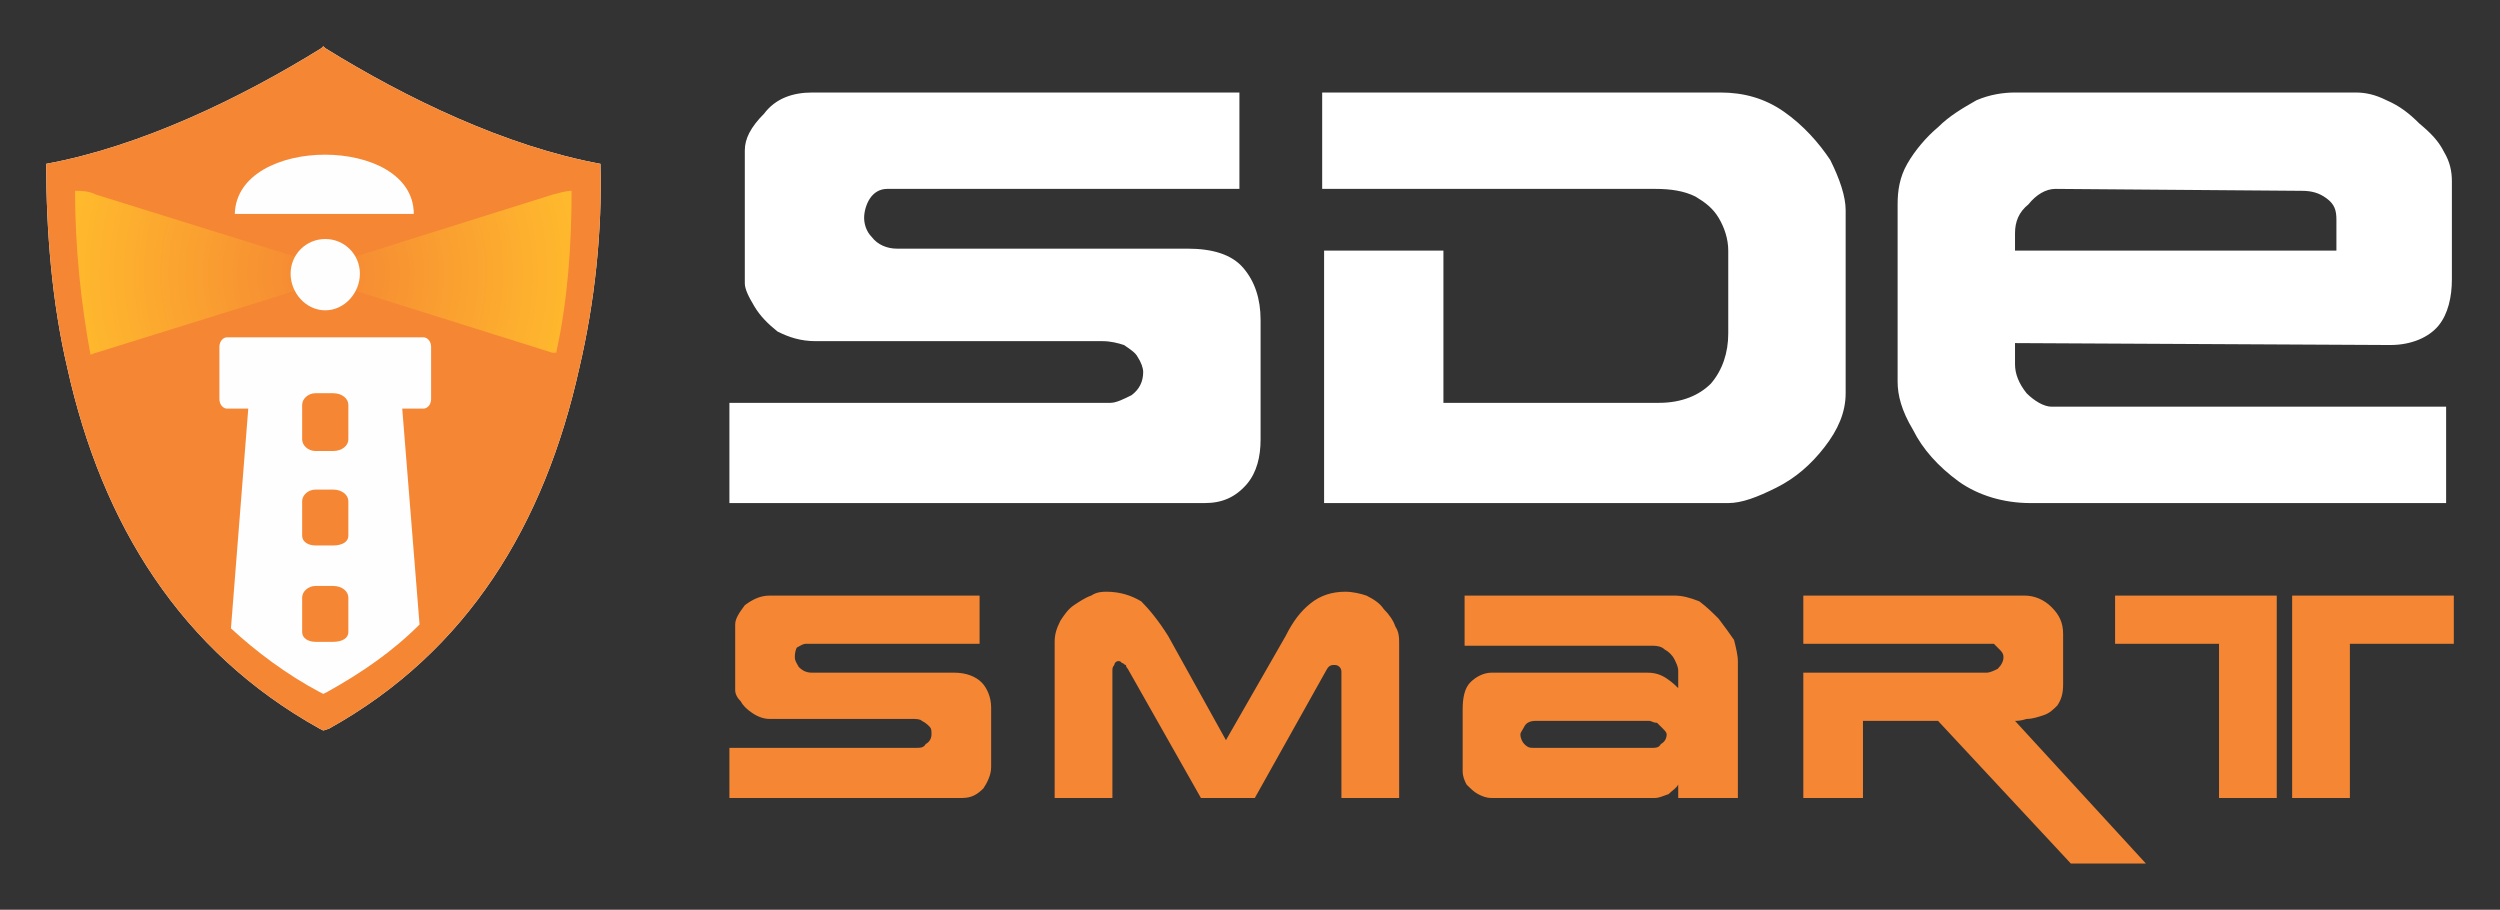 <svg width="338" height="123" viewBox="0 0 338 123" fill="none" xmlns="http://www.w3.org/2000/svg">
<rect x="0" y="0" width="338" height="123" fill="#333333" stroke="none"/>
<path fill-rule="evenodd" clip-rule="evenodd" d="M44.495 98.504C63.229 88.081 73.637 70.881 78.321 49.773C80.402 40.913 81.443 31.271 81.183 22.151C68.433 19.805 54.903 13.29 43.974 6.515L43.714 6.254L43.454 6.515C32.525 13.29 18.995 19.805 6.245 22.151C6.245 31.271 7.026 40.913 9.107 49.773C13.791 70.881 24.459 88.081 43.194 98.504L43.714 98.765L44.495 98.504Z" fill="#FEFEFE"/>
<path fill-rule="evenodd" clip-rule="evenodd" d="M44.495 98.504C63.229 88.081 73.637 70.881 78.321 49.773C80.402 40.913 81.443 31.271 81.183 22.151C68.433 19.805 54.903 13.29 43.974 6.515L43.714 6.254L43.454 6.515C32.525 13.29 18.995 19.805 6.245 22.151C6.245 31.271 7.026 40.913 9.107 49.773C13.791 70.881 24.459 88.081 43.194 98.504L43.714 98.765L44.495 98.504Z" fill="#F58634"/>
<path fill-rule="evenodd" clip-rule="evenodd" d="M74.678 26.32C75.719 26.059 76.499 25.799 77.28 25.799C77.28 33.095 76.76 40.653 75.198 47.689C75.198 47.689 74.938 47.689 74.678 47.689L43.974 38.047L13.011 47.689C12.75 47.689 12.49 47.949 12.23 47.949C10.929 40.913 10.148 33.356 10.148 25.799C10.929 25.799 11.97 25.799 13.011 26.32L43.974 35.962L74.678 26.32Z" fill="url(#paint0_radial)"/>
<path fill-rule="evenodd" clip-rule="evenodd" d="M56.724 84.432L54.382 55.246H57.244C57.765 55.246 58.285 54.725 58.285 53.943V46.907C58.285 46.125 57.765 45.604 57.244 45.604H53.862H34.087H30.704C30.183 45.604 29.663 46.125 29.663 46.907V53.943C29.663 54.725 30.183 55.246 30.704 55.246H33.566L31.224 84.953C34.607 88.081 38.77 91.208 43.194 93.553L43.714 93.814L44.234 93.553C48.918 90.947 53.081 88.081 56.724 84.432ZM42.673 53.161H45.015C46.316 53.161 47.096 53.943 47.096 54.725V59.415C47.096 60.197 46.316 60.979 45.015 60.979H42.673C41.632 60.979 40.852 60.197 40.852 59.415V54.725C40.852 53.943 41.632 53.161 42.673 53.161ZM42.673 66.191H45.015C46.316 66.191 47.096 66.972 47.096 67.754V72.445C47.096 73.227 46.316 73.748 45.015 73.748H42.673C41.632 73.748 40.852 73.227 40.852 72.445V67.754C40.852 66.972 41.632 66.191 42.673 66.191ZM42.673 79.22H45.015C46.316 79.22 47.096 80.002 47.096 80.784V85.475C47.096 86.256 46.316 86.778 45.015 86.778H42.673C41.632 86.778 40.852 86.256 40.852 85.475V80.784C40.852 80.002 41.632 79.22 42.673 79.22ZM55.943 28.926C55.943 18.241 32.005 18.241 31.745 28.926H55.943ZM43.974 32.314C41.372 32.314 39.291 34.398 39.291 37.004C39.291 39.61 41.372 41.956 43.974 41.956C46.576 41.956 48.658 39.61 48.658 37.004C48.658 34.398 46.576 32.314 43.974 32.314Z" fill="#FEFEFE"/>
<path d="M170.431 59.415C170.431 61.761 169.911 63.845 168.61 65.409C167.049 67.233 165.227 68.015 162.886 68.015H98.616V54.464H150.136C150.916 54.464 151.957 53.943 152.998 53.422C154.039 52.64 154.559 51.597 154.559 50.295C154.559 49.773 154.299 48.992 153.779 48.21C153.518 47.689 152.738 47.167 151.957 46.646C151.177 46.386 150.136 46.125 149.095 46.125H110.325C108.244 46.125 106.682 45.604 105.121 44.822C103.82 43.78 102.779 42.737 101.999 41.434C101.218 40.131 100.698 39.089 100.698 38.307V20.326C100.698 18.763 101.478 17.199 103.3 15.375C104.861 13.29 107.203 12.508 109.805 12.508H167.569V25.538H119.953C118.912 25.538 118.131 26.059 117.611 26.841C117.09 27.623 116.83 28.665 116.83 29.447C116.83 30.229 117.09 31.271 117.871 32.053C118.652 33.095 119.953 33.617 121.254 33.617H160.544C163.926 33.617 166.528 34.398 168.09 36.222C169.651 38.047 170.431 40.392 170.431 43.258V59.415ZM249.532 53.161C249.532 55.767 248.492 58.112 246.67 60.458C244.849 62.803 242.767 64.627 240.165 65.93C237.563 67.233 235.482 68.015 233.66 68.015H179.018V33.877H195.15V54.464H224.293C227.415 54.464 229.757 53.422 231.318 51.858C232.88 50.034 233.66 47.689 233.66 45.083V33.877C233.66 32.314 233.14 30.75 232.359 29.447C231.578 28.144 230.538 27.362 229.237 26.581C227.675 25.799 225.854 25.538 223.772 25.538H178.758V12.508H232.619C235.742 12.508 238.604 13.29 241.206 15.114C243.808 16.939 245.89 19.284 247.451 21.629C248.752 24.235 249.532 26.581 249.532 28.405V53.161ZM331.495 37.786C331.495 40.131 330.975 42.477 329.674 44.04C328.373 45.604 326.031 46.646 323.169 46.646L272.43 46.386V49.252C272.43 50.555 272.95 51.858 273.991 53.161C275.032 54.203 276.333 54.985 277.374 54.985H330.715V68.015H274.512C270.869 68.015 267.486 66.972 264.884 65.148C262.022 63.064 259.94 60.718 258.639 58.112C257.078 55.506 256.558 53.422 256.558 51.597V27.623C256.558 25.799 256.818 23.975 257.859 22.151C258.9 20.326 260.461 18.502 262.022 17.199C263.583 15.636 265.405 14.593 267.226 13.551C269.047 12.769 270.869 12.508 272.43 12.508H318.485C319.786 12.508 321.087 12.769 322.649 13.551C324.47 14.333 325.771 15.375 327.072 16.678C328.633 17.981 329.674 19.023 330.455 20.587C331.235 21.89 331.495 23.193 331.495 24.496V37.786ZM315.883 29.708C315.883 28.405 315.623 27.623 314.582 26.841C313.542 26.059 312.501 25.799 311.2 25.799L277.894 25.538C276.593 25.538 275.292 26.32 274.251 27.623C272.95 28.665 272.43 29.968 272.43 31.532V33.877H315.883V29.708Z" fill="white"/>
<path d="M134.003 103.716C134.003 104.759 133.483 105.801 132.963 106.583C132.182 107.364 131.401 107.886 130.1 107.886H98.616V101.11H123.856C124.376 101.11 124.896 101.11 125.157 100.589C125.677 100.328 125.937 99.807 125.937 99.286C125.937 98.765 125.937 98.504 125.677 98.244C125.417 97.983 125.157 97.722 124.636 97.462C124.376 97.201 123.856 97.201 123.335 97.201H104.08C103.3 97.201 102.519 96.941 101.739 96.42C100.958 95.898 100.438 95.377 100.177 94.856C99.657 94.335 99.397 93.814 99.397 93.293V84.432C99.397 83.65 99.917 82.869 100.698 81.826C101.739 81.045 102.779 80.523 104.08 80.523H132.442V87.038H109.024C108.504 87.038 108.244 87.299 107.723 87.559C107.463 88.081 107.463 88.602 107.463 88.862C107.463 89.384 107.723 89.644 107.983 90.165C108.504 90.686 109.024 90.947 109.805 90.947H129.06C130.621 90.947 131.922 91.468 132.702 92.25C133.483 93.032 134.003 94.335 134.003 95.638V103.716ZM189.166 107.886H181.36V90.947C181.36 90.686 181.36 90.426 181.1 90.165C180.839 89.905 180.579 89.905 180.319 89.905C179.799 89.905 179.538 90.165 179.278 90.686L169.651 107.886H162.365L152.478 90.426C152.478 90.426 152.217 90.165 152.217 89.905C151.957 89.905 151.957 89.644 151.697 89.644C151.437 89.384 151.437 89.384 151.177 89.384C150.916 89.384 150.656 89.644 150.656 89.905C150.396 90.165 150.396 90.426 150.396 90.686V107.886H142.59V86.778C142.59 85.735 142.85 84.954 143.371 83.911C143.891 83.129 144.411 82.347 145.192 81.826C145.973 81.305 146.753 80.784 147.534 80.523C148.314 80.002 149.095 80.002 149.615 80.002C151.437 80.002 152.998 80.523 154.299 81.305C155.34 82.347 156.641 83.911 157.942 85.996L165.748 100.068L173.814 85.996C174.855 83.911 175.896 82.608 177.197 81.566C178.498 80.523 180.059 80.002 181.88 80.002C182.921 80.002 183.962 80.263 184.742 80.523C185.783 81.045 186.564 81.566 187.084 82.347C187.865 83.129 188.385 83.911 188.645 84.693C189.166 85.475 189.166 86.256 189.166 87.038V107.886ZM234.961 107.886H226.895V106.062C226.635 106.583 226.114 106.843 225.594 107.364C224.813 107.625 224.293 107.886 223.772 107.886H201.655C200.875 107.886 200.354 107.625 199.834 107.364C199.314 107.104 198.793 106.583 198.273 106.062C198.013 105.54 197.752 105.019 197.752 104.237C197.752 102.934 197.752 101.11 197.752 99.025C197.752 97.201 197.752 95.898 197.752 95.898C197.752 94.335 198.013 93.032 198.793 92.25C199.574 91.468 200.615 90.947 201.655 90.947H222.732C223.772 90.947 224.553 91.208 225.334 91.729C226.114 92.25 226.635 92.771 226.895 93.032V90.686C226.895 90.165 226.635 89.644 226.374 89.123C226.114 88.602 225.594 88.081 225.073 87.82C224.553 87.299 223.772 87.299 222.992 87.299H198.013V80.523H226.374C227.415 80.523 228.456 80.784 229.757 81.305C230.798 82.087 231.578 82.869 232.359 83.65C233.14 84.693 233.92 85.735 234.441 86.517C234.701 87.559 234.961 88.602 234.961 89.384V107.886ZM225.334 99.286C225.334 99.025 225.073 98.765 224.813 98.504C224.553 98.244 224.293 97.983 224.033 97.722C223.512 97.722 223.252 97.462 222.992 97.462H207.64C206.859 97.462 206.339 97.722 206.079 98.244C205.819 98.765 205.558 99.025 205.558 99.286C205.558 99.807 205.819 100.328 206.079 100.589C206.599 101.11 206.859 101.11 207.38 101.11H223.512C223.772 101.11 224.293 101.11 224.553 100.589C225.073 100.328 225.334 99.807 225.334 99.286ZM290.123 116.746H279.976L262.022 97.462H251.874V107.886H243.808V90.947H268.527C269.047 90.947 269.568 90.686 270.088 90.426C270.608 89.905 270.869 89.384 270.869 88.862C270.869 88.341 270.608 88.081 270.348 87.82C270.088 87.559 269.828 87.299 269.568 87.038C269.047 87.038 268.787 87.038 268.267 87.038H243.808V80.523H273.731C275.032 80.523 276.333 81.045 277.374 82.087C278.414 83.129 278.935 84.172 278.935 85.735V92.511C278.935 93.814 278.675 94.595 278.154 95.377C277.634 95.898 277.113 96.42 276.333 96.68C275.552 96.941 274.772 97.201 273.991 97.201C273.21 97.462 272.69 97.462 272.43 97.462L290.123 116.746ZM331.756 87.038H317.705V107.886H309.899V80.523H331.756V87.038ZM307.817 107.886H300.011V87.038H285.96V80.523H307.817V107.886Z" fill="#F58634"/>
<defs>
<radialGradient id="paint0_radial" cx="0" cy="0" r="1" gradientUnits="userSpaceOnUse" gradientTransform="translate(43.732 37.006) scale(33.92 37.02)">
<stop stop-color="#F58634"/>
<stop offset="1" stop-color="#FFB92D"/>
</radialGradient>
</defs>
</svg>
